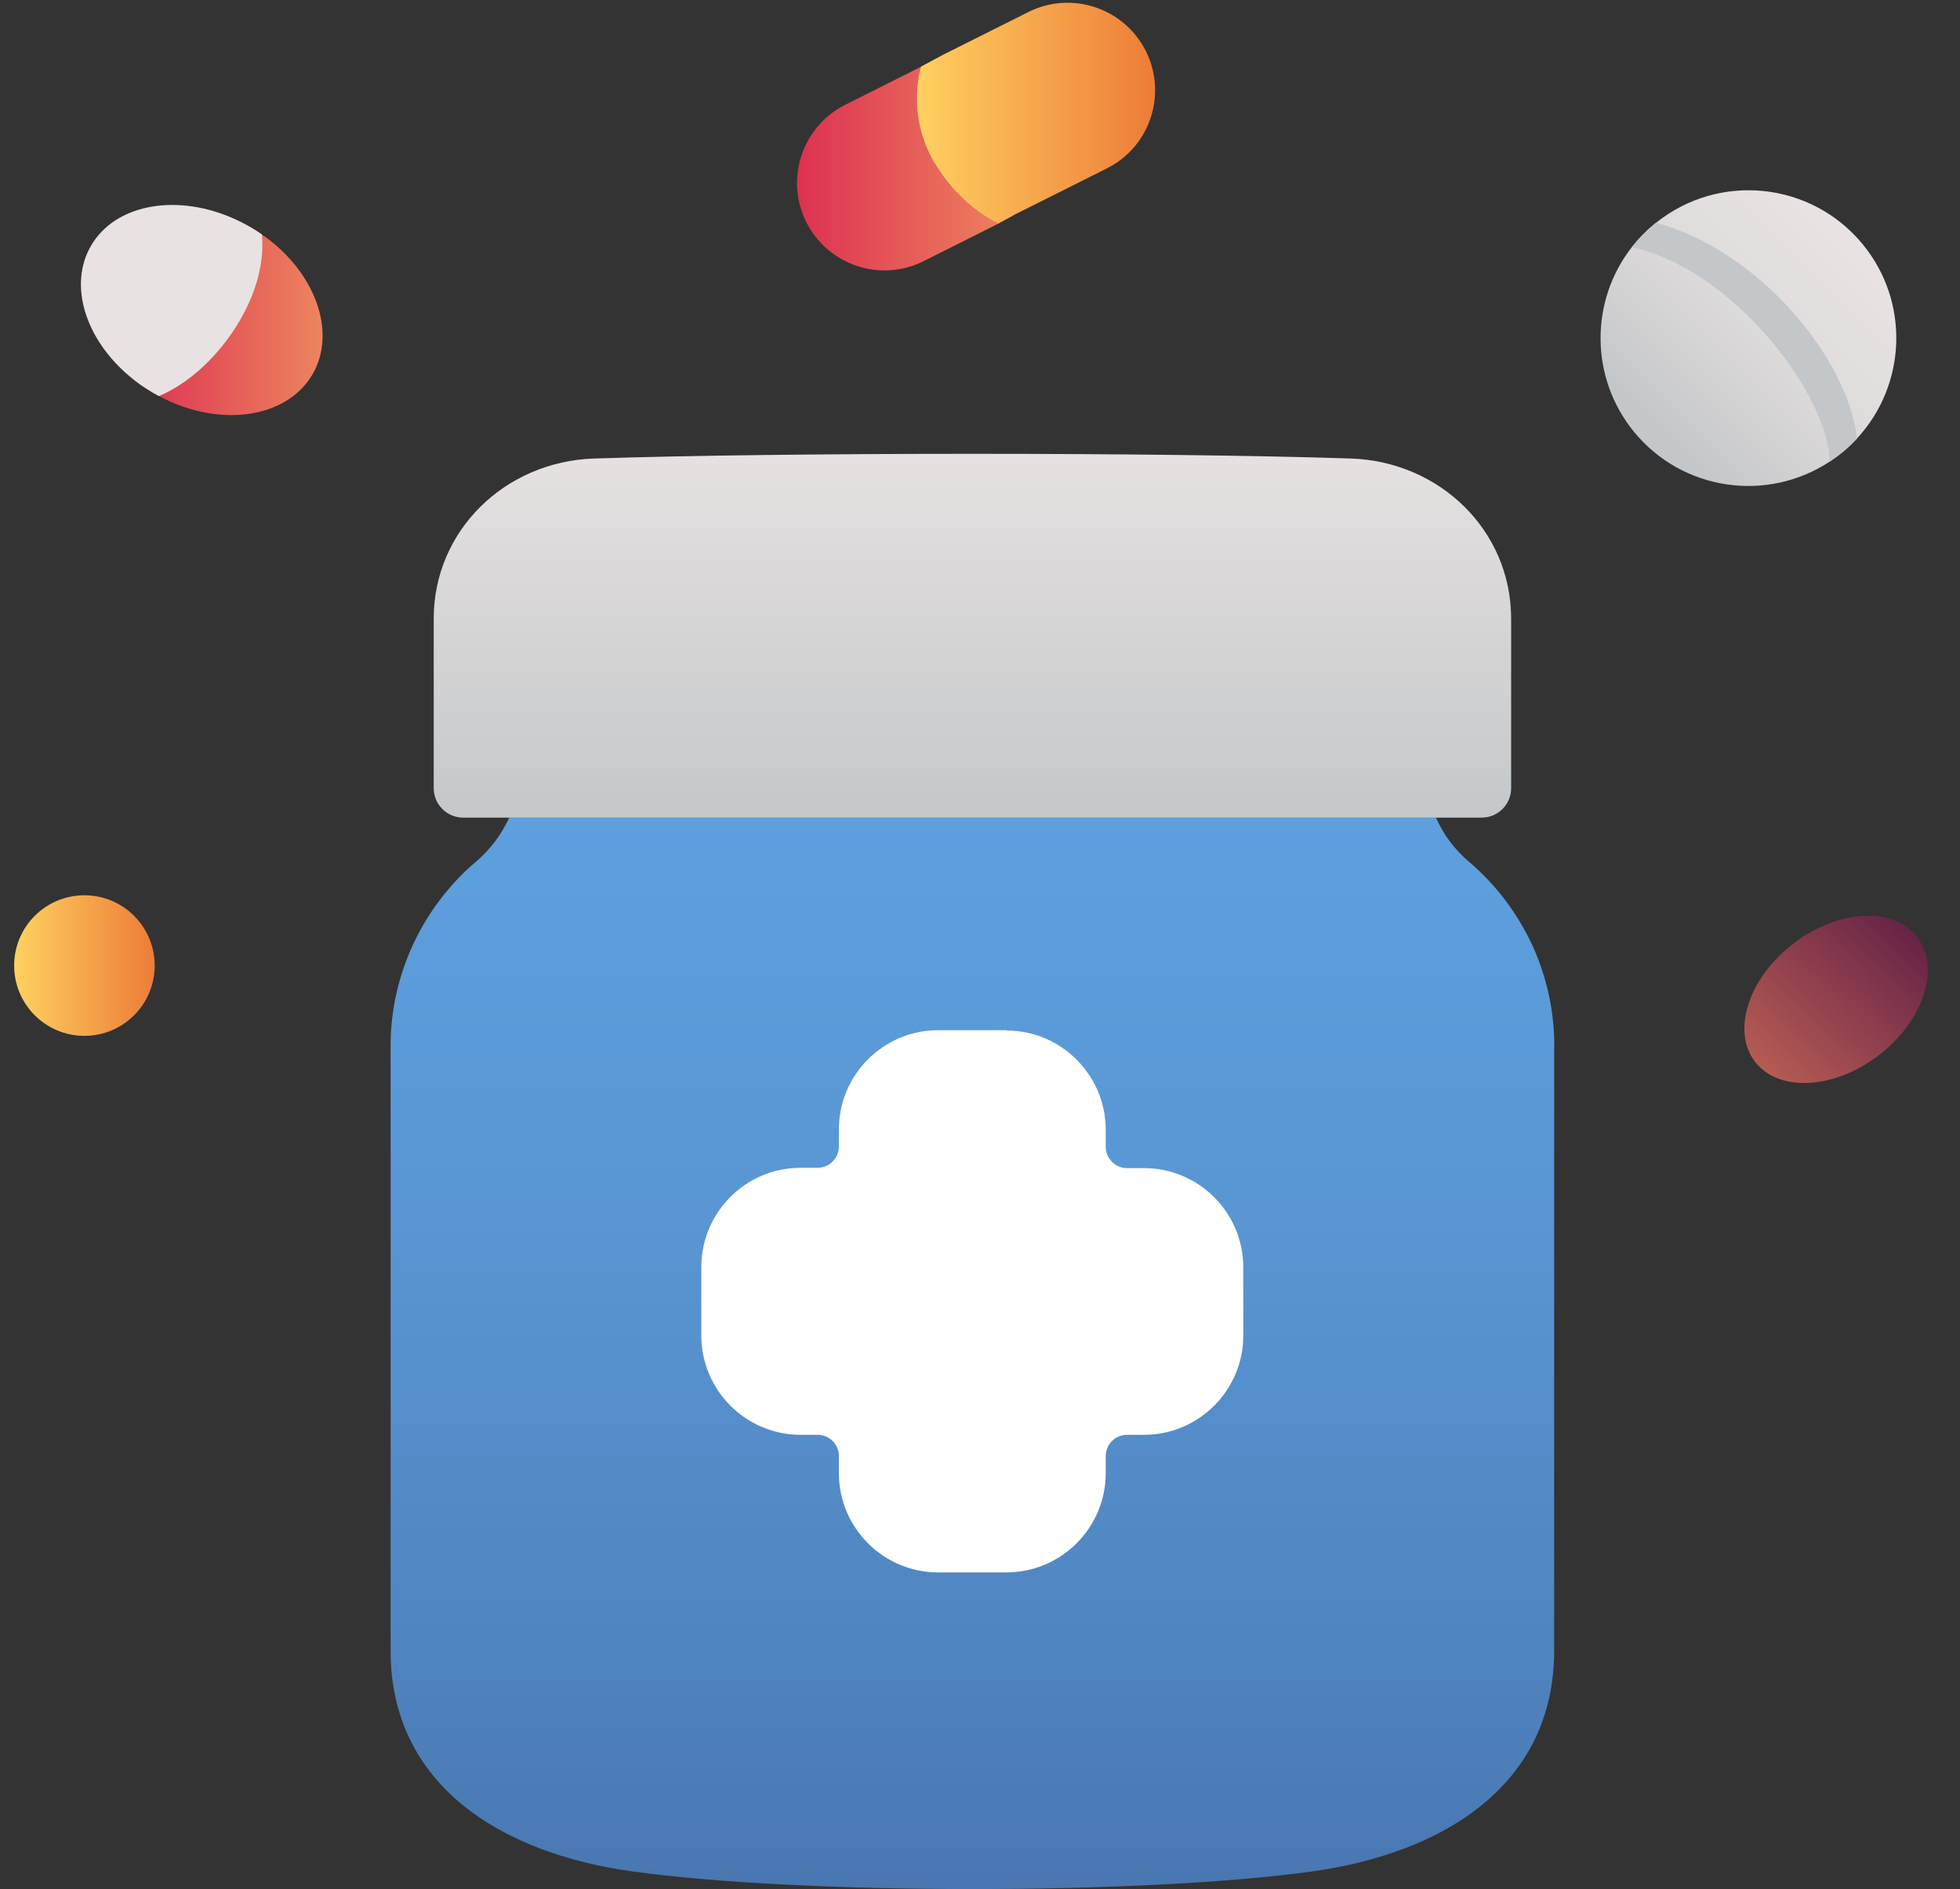 <svg width="110" height="106" viewBox="0 0 110 106" fill="none" xmlns="http://www.w3.org/2000/svg">
<rect x="0" y="0" width="110" height="106" fill="#333333" stroke="none"/>
<path d="M105.449 59.206C107.962 57.274 108.925 54.309 107.598 52.581C106.271 50.854 103.157 51.019 100.644 52.95C98.13 54.881 97.167 57.847 98.494 59.574C99.821 61.302 102.935 61.136 105.449 59.206Z" fill="url(#paint0_linear_2507_1352)"/>
<path d="M104.221 24.602C103.975 24.875 103.693 25.139 103.394 25.385C103.165 25.57 102.927 25.746 102.681 25.905C99.177 28.211 94.432 27.551 91.712 24.241C89.203 21.177 89.239 16.864 91.58 13.871C91.95 13.395 92.381 12.955 92.865 12.559C92.892 12.541 92.918 12.515 92.945 12.498C96.484 9.663 101.651 10.191 104.538 13.704C107.206 16.952 106.994 21.609 104.221 24.602Z" fill="url(#paint1_linear_2507_1352)"/>
<path d="M56.166 11.485C54.247 9.486 52.442 6.379 52.354 3.412L47.442 5.877C45.021 7.092 44.035 10.041 45.25 12.462C46.465 14.883 49.414 15.869 51.835 14.654L55.919 12.603L56.826 12.11C56.571 11.889 56.368 11.696 56.166 11.485Z" fill="url(#paint2_linear_2507_1352)"/>
<path d="M64.828 5.067C64.828 6.863 63.833 8.597 62.117 9.451L56.932 12.048L56.025 12.533C54.071 11.582 52.433 9.575 51.843 7.84C51.342 6.353 51.377 4.847 51.694 3.738L52.935 3.069L57.715 0.675C60.145 -0.54 63.094 0.446 64.309 2.867C64.661 3.571 64.828 4.319 64.828 5.059V5.067Z" fill="url(#paint3_linear_2507_1352)"/>
<path d="M17.547 20.992C16.112 23.475 12.353 24.021 9.008 22.269C8.884 22.207 8.752 22.137 8.629 22.067C8.18 21.802 7.757 21.512 7.37 21.195C7.388 21.151 11.067 18.959 12.141 17.119C13.048 15.57 13.022 12.418 13.083 12.26C13.4 12.392 13.708 12.55 14.017 12.726C14.333 12.911 14.633 13.105 14.923 13.316C17.723 15.376 18.893 18.651 17.547 20.992Z" fill="url(#paint4_linear_2507_1352)"/>
<path d="M13.446 18.008C12.293 19.962 10.62 21.512 8.921 22.225L8.631 22.066C8.12 21.776 7.654 21.441 7.231 21.08C4.793 19.012 3.833 16.001 5.101 13.8C6.43 11.494 9.758 10.868 12.9 12.171C13.279 12.33 13.649 12.515 14.018 12.726C14.256 12.858 14.485 13.008 14.696 13.157C14.846 14.654 14.415 16.344 13.446 18.008Z" fill="#E8E2E2"/>
<path d="M4.738 58.124C6.916 58.124 8.682 56.358 8.682 54.18C8.682 52.002 6.916 50.236 4.738 50.236C2.56 50.236 0.794 52.002 0.794 54.18C0.794 56.358 2.56 58.124 4.738 58.124Z" fill="url(#paint5_linear_2507_1352)"/>
<path d="M104.221 24.602C103.975 24.875 103.693 25.139 103.394 25.385C103.165 25.57 102.927 25.746 102.681 25.904C102.681 22.339 97.399 15.138 91.58 13.871C91.95 13.395 92.381 12.955 92.865 12.559C92.892 12.541 92.918 12.515 92.945 12.497C98.755 14.082 103.693 20.103 104.221 24.602Z" fill="#C3C7C9"/>
<path d="M87.223 58.688V92.624C87.223 100.124 81.078 103.971 73.648 105.01C64.114 106.33 45.029 106.33 35.495 105.01C28.066 103.989 21.921 100.124 21.921 92.624V58.688C21.921 55.219 23.268 51.9 25.618 49.391C25.953 49.03 26.305 48.687 26.692 48.37C27.529 47.657 28.127 46.847 28.585 45.87H80.585C81.034 46.865 81.606 47.64 82.46 48.37C82.839 48.687 83.2 49.039 83.534 49.391C84.546 50.465 85.365 51.689 85.981 53.001C86.791 54.761 87.231 56.698 87.231 58.679L87.223 58.688Z" fill="url(#paint6_linear_2507_1352)"/>
<path d="M56.491 57.807H52.644C49.581 57.807 47.081 60.307 47.081 63.371V64.33C47.081 64.99 46.544 65.528 45.883 65.528H44.924C41.86 65.528 39.36 68.028 39.36 71.091V74.947C39.36 78.01 41.86 80.51 44.924 80.51H45.883C46.544 80.51 47.081 81.047 47.081 81.708V82.667C47.081 85.731 49.581 88.231 52.644 88.231H56.491C59.555 88.231 62.055 85.731 62.055 82.667V81.708C62.055 81.047 62.592 80.51 63.252 80.51H64.212C67.275 80.51 69.775 78.01 69.775 74.947V71.109C69.775 68.045 67.275 65.545 64.212 65.545H63.252C62.592 65.545 62.055 65.008 62.055 64.348V63.388C62.055 60.325 59.555 57.825 56.491 57.825V57.807Z" fill="white"/>
<path d="M83.146 45.879H25.996C25.08 45.879 24.341 45.139 24.341 44.224V34.717C24.341 29.752 28.364 25.896 33.329 25.729C43.954 25.376 65.196 25.376 75.822 25.729C80.787 25.896 84.809 29.752 84.809 34.717V44.224C84.809 45.139 84.07 45.879 83.154 45.879H83.146Z" fill="url(#paint7_linear_2507_1352)"/>
<defs>
<linearGradient id="paint0_linear_2507_1352" x1="107.216" y1="51.731" x2="97.101" y2="62.295" gradientUnits="userSpaceOnUse">
<stop stop-color="#652247"/>
<stop offset="1" stop-color="#C96955"/>
</linearGradient>
<linearGradient id="paint1_linear_2507_1352" x1="92.962" y1="24.135" x2="103.2" y2="13.897" gradientUnits="userSpaceOnUse">
<stop stop-color="#C3C7C9"/>
<stop offset="0.29" stop-color="#D3D2D3"/>
<stop offset="0.69" stop-color="#E2DEDE"/>
<stop offset="1" stop-color="#E8E2E2"/>
</linearGradient>
<linearGradient id="paint2_linear_2507_1352" x1="44.73" y1="9.293" x2="56.826" y2="9.293" gradientUnits="userSpaceOnUse">
<stop stop-color="#DD3152"/>
<stop offset="1" stop-color="#ED845E"/>
</linearGradient>
<linearGradient id="paint3_linear_2507_1352" x1="51.456" y1="6.353" x2="64.828" y2="6.353" gradientUnits="userSpaceOnUse">
<stop stop-color="#FFD160"/>
<stop offset="1" stop-color="#ED7C38"/>
</linearGradient>
<linearGradient id="paint4_linear_2507_1352" x1="7.37" y1="17.77" x2="18.101" y2="17.77" gradientUnits="userSpaceOnUse">
<stop stop-color="#DD3152"/>
<stop offset="1" stop-color="#ED845E"/>
</linearGradient>
<linearGradient id="paint5_linear_2507_1352" x1="0.794" y1="54.18" x2="8.682" y2="54.18" gradientUnits="userSpaceOnUse">
<stop stop-color="#FFD160"/>
<stop offset="1" stop-color="#ED7C38"/>
</linearGradient>
<linearGradient id="paint6_linear_2507_1352" x1="54.572" y1="143.356" x2="54.572" y2="18.07" gradientUnits="userSpaceOnUse">
<stop stop-color="#31477C"/>
<stop offset="0.04" stop-color="#344D83"/>
<stop offset="0.22" stop-color="#446CA5"/>
<stop offset="0.41" stop-color="#5085C0"/>
<stop offset="0.6" stop-color="#5996D3"/>
<stop offset="0.79" stop-color="#5EA0DF"/>
<stop offset="1" stop-color="#60A4E3"/>
</linearGradient>
<linearGradient id="paint7_linear_2507_1352" x1="54.571" y1="46.451" x2="54.571" y2="24.575" gradientUnits="userSpaceOnUse">
<stop stop-color="#C3C7C9"/>
<stop offset="1" stop-color="#E8E2E2"/>
</linearGradient>
</defs>
</svg>
